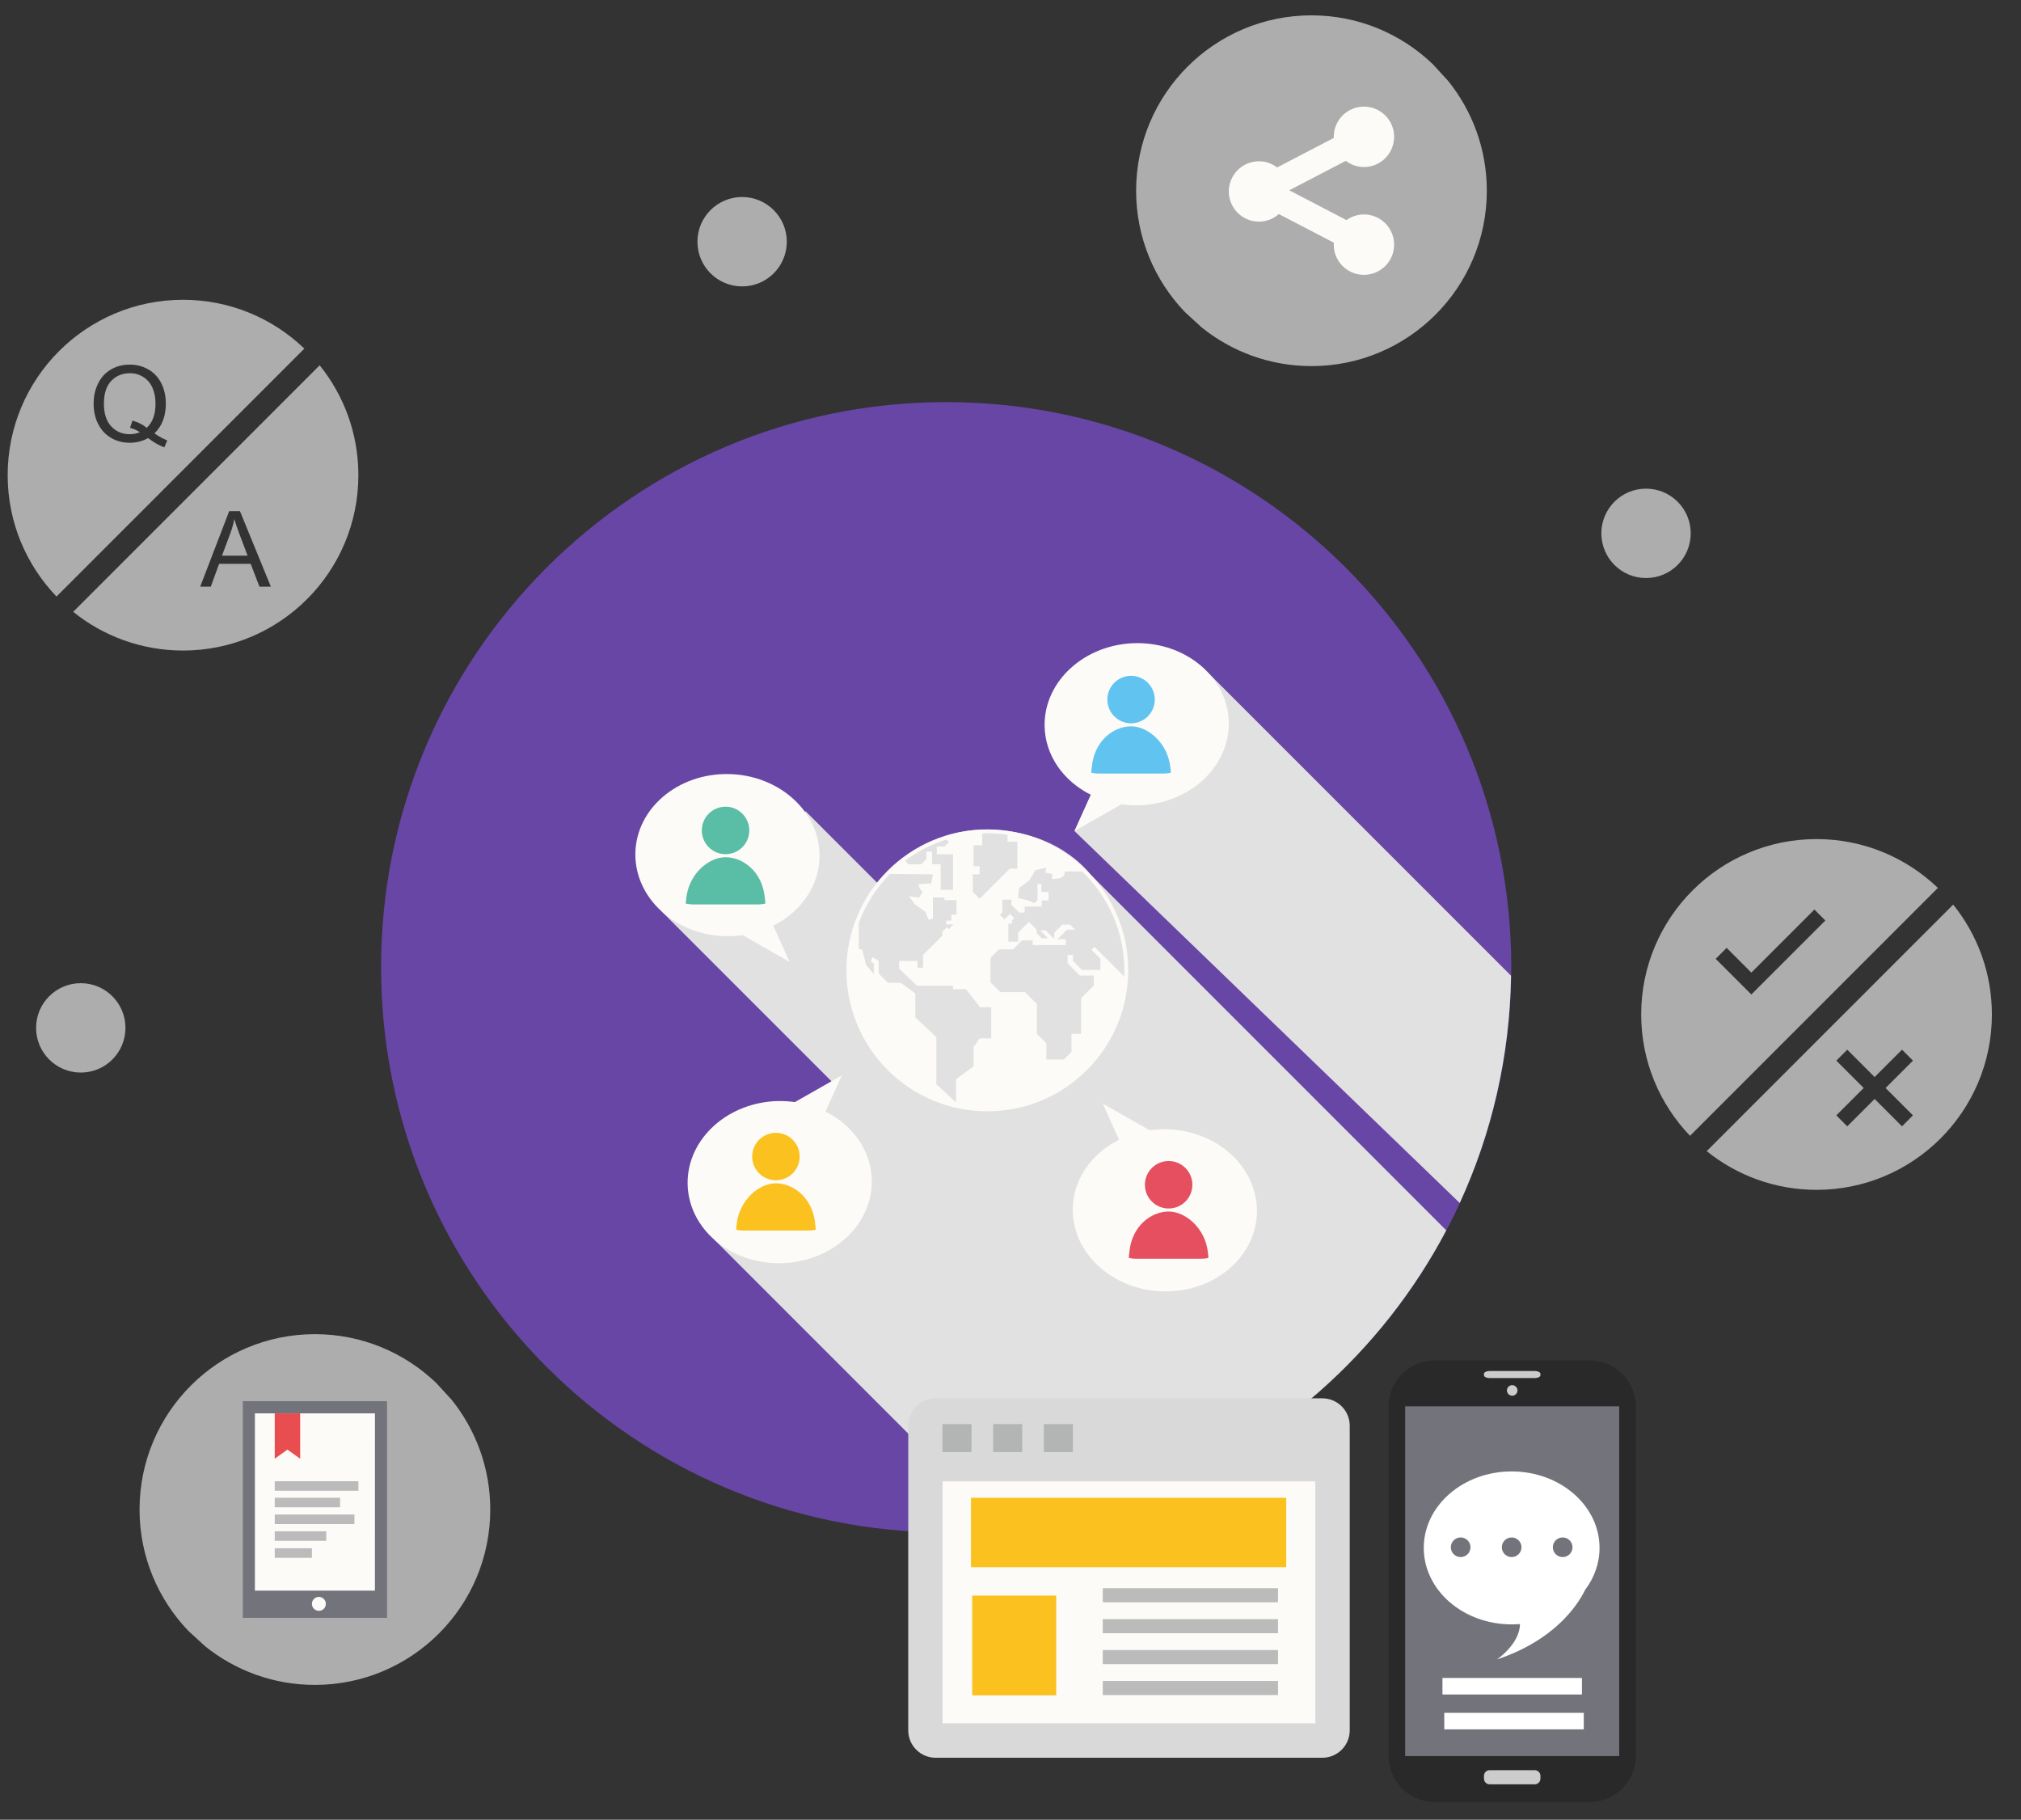 <?xml version="1.0" encoding="utf-8"?>
<!-- Generator: Adobe Illustrator 17.0.0, SVG Export Plug-In . SVG Version: 6.00 Build 0)  -->
<!DOCTYPE svg PUBLIC "-//W3C//DTD SVG 1.1//EN" "http://www.w3.org/Graphics/SVG/1.1/DTD/svg11.dtd">
<svg version="1.1" id="图层_1" xmlns="http://www.w3.org/2000/svg" xmlns:xlink="http://www.w3.org/1999/xlink" x="0px" y="0px"
	 width="263.349px" height="237.082px" viewBox="0 0 263.349 237.082" enable-background="new 0 0 263.349 237.082"
	 xml:space="preserve">
<rect x="0" y="0" width="263.349" height="237.082" fill="#333333" stroke="none"/>
<g>
	<path id="color_34_" fill="#6746A6" d="M49.656,126.019c0,40.67,32.968,73.636,73.631,73.636c40.668,0,73.64-32.967,73.64-73.636
		c0-40.662-32.972-73.631-73.64-73.631C82.623,52.389,49.656,85.358,49.656,126.019z"/>
	<path fill="#E1E1E1" d="M196.898,127.125l0-0.001l-39.364-39.365l-15.387,15.792l-2.133,4.722l50.199,48.459
		C194.366,147.697,196.742,137.683,196.898,127.125z"/>
	<path fill="#E1E1E1" d="M142.021,113.859c0,0-4.251-5.931-13.905-5.767c-8.59,0.146-13.826,6.912-13.826,6.912l-9.312-9.309
		L86.24,118.765l22.105,22.107l-15.343,20.558l37.841,37.842c0.001,0,0.002,0,0.003,0l18.187-4.253
		c17.015-6.352,31.041-18.815,39.426-34.721L142.021,113.859z"/>
	<g id="_x32_9_1_">
		<g>
			<path id="icon_1_" fill="#FDFBF7" d="M128.655,108.057c-10.142,0-18.362,8.224-18.362,18.368c0,10.141,8.22,18.362,18.362,18.362
				c10.141,0,18.36-8.221,18.36-18.362C147.015,116.281,138.796,108.057,128.655,108.057z M126.761,113.924h0.894v-1.064h-0.614
				h-0.171v-2.732h1.118v-1.399l0.065-0.146c0.199-0.011,0.4-0.019,0.604-0.019c0.894,0,1.768,0.065,2.624,0.195v0.918h1.284v1.453
				v2.033h-0.976l-0.841,0.842l-2.034,2.038l-1.057,1.061l-0.894-0.896V113.924z M123.332,109.377l0.329,0.329l-0.59,0.586h-1.003
				v1.004h1.397h0.721v4.633h-1.614v-3.348h-1.119v-1.623h-0.725v0.945l-0.695,0.705h-1.644l-0.456-0.456
				C119.539,110.937,121.361,109.992,123.332,109.377z M129.158,135.294h-1.503l-0.786,1.123v2.506l-2.288,1.679v3.013l-2.569-2.341
				v-6.145l-2.738-2.568v-3.121l-1.89-1.399h-1.677l-1.204-1.204v-1.642l-0.803-0.502l-0.231,0.616l0.396,0.219v1.401l-1.004-1.231
				l-0.501-1.955l-0.448-0.111v-3.415c0.892-2.4,2.288-4.563,4.063-6.353l5.592,0.059l-0.223,1.172l-1.675,0.108l0.167,0.556
				l0.391,0.448l-0.452,0.726l-1.334-0.165l0.784,1.061l1.335,0.945l0.448,1.064l0.558-0.167v-2.738h1.505v0.338h1.567v1.898h-0.671
				v0.778h-0.669v0.502h0.945l-0.613,0.616l-0.25-0.251l-0.588,0.583v0.5l-0.528,0.537l-0.668,0.67l-0.784,0.78l-0.526,0.529v1.674
				h-0.733v-0.891h-2.396v1.01l2.348,2.23h4.683v0.446h1.677l1.844,2.344h1.45V135.294z M143.389,124.912v1.458h-2.399l-1.176-1.174
				v-0.783h-0.695v1.091l1.589,1.593h1.817v1.309l-1.65,1.647v2.4v2.233h-1.254v2.371l-0.975,0.975h-2.296v-2.109l-1.242-1.237
				v-3.888l-1.54-1.542h-3.226l-1.268-1.269v-3.213l1.085-1.085h1.844l1.17-1.172h0.616h0.784v0.613h4.296v-0.753h-1.087
				l0.641-0.637l0.616-0.618h1.053l-0.664-0.661h-0.999l-1.053,1.05v0.823l-1.126-1.126h-0.703l1.031,1.031h-0.833l-0.672-0.672
				v-0.448l-1.004-1.004l-0.753,0.756l-0.645,0.64v1.172h-1.278v-0.556v-1.785h0.468v-0.421l0.308-0.305l-0.553-0.559l-0.73,0.724
				l-0.582-0.589l0.309-0.305v-0.554v-1.12h1.169v0.67l1.003,1.004h0.728v-0.783h2.234v-0.783h0.89v-1.112h-0.945v-1.061h-0.502
				v2.125l-0.394,0.391l-0.782-0.343l-1.342-0.329l0.113-1.282l1.34-1.004l0.783-1.339l1.45-0.335l-0.166,0.667l0.945,0.167
				l-0.053,0.67l1.06-0.113l0.503-0.335l0.111-0.554h2.238c3.393,3.248,5.516,7.83,5.516,12.892c0,0.275-0.007,0.537-0.02,0.81
				l-3.883-3.883l-0.394,0.391L143.389,124.912z"/>
		</g>
		<g>
			<path fill="#FDFBF7" d="M147.994,83.792c-6.624,0.108-11.943,4.922-11.877,10.754c0.047,3.883,2.469,7.228,6.03,9.004
				l-2.133,4.722l6.122-3.488c0.686,0.097,1.388,0.148,2.102,0.14c6.631-0.105,11.942-4.922,11.879-10.759
				C160.046,88.328,154.622,83.689,147.994,83.792z"/>
			<g>
				<circle fill="#61C4F0" cx="147.386" cy="91.143" r="3.093"/>
				<path fill="#61C4F0" d="M152.561,100.675c-0.001,0-0.001,0.003-0.001,0.005c-0.007,0-0.015,0-0.022,0
					c-0.278,0.062-0.56,0.1-0.856,0.1h-8.589c-0.298,0-0.579-0.038-0.859-0.1c-0.005,0-0.018,0-0.023-0.003v-0.006
					c-0.001-0.011-0.009-0.027-0.009-0.04c0-0.257,0.046-0.483,0.069-0.726c0.331-3.459,2.898-5.278,5.115-5.278
					c2.2,0,4.749,2.163,5.107,5.278c0.03,0.243,0.073,0.475,0.073,0.726C152.566,100.645,152.561,100.661,152.561,100.675z"/>
			</g>
		</g>
		<g>
			<path fill="#FDFBF7" d="M151.666,168.252c-6.626-0.108-11.942-4.922-11.876-10.757c0.047-3.88,2.468-7.225,6.029-9.002
				l-2.133-4.722l6.122,3.486c0.687-0.095,1.388-0.146,2.103-0.138c6.631,0.105,11.942,4.919,11.877,10.759
				C163.718,163.714,158.295,168.355,151.666,168.252z"/>
			<g>
				<circle fill="#E64F5F" cx="152.281" cy="154.357" r="3.093"/>
				<path fill="#E64F5F" d="M157.457,163.889c0,0,0,0.003,0,0.005c-0.008,0-0.016,0-0.022,0c-0.277,0.062-0.563,0.1-0.856,0.1
					h-8.591c-0.296,0-0.579-0.038-0.859-0.1c-0.007,0-0.015,0-0.023-0.003v-0.005c-0.001-0.011-0.007-0.027-0.007-0.041
					c0-0.259,0.045-0.483,0.066-0.729c0.329-3.456,2.901-5.273,5.115-5.273c2.202,0,4.751,2.16,5.111,5.276
					c0.027,0.243,0.069,0.475,0.069,0.726C157.461,163.859,157.457,163.876,157.457,163.889z"/>
			</g>
		</g>
		<g>
			<path fill="#FDFBF7" d="M101.724,164.578c6.623-0.105,11.942-4.919,11.876-10.754c-0.047-3.88-2.468-7.225-6.029-9.004
				l2.133-4.72l-6.122,3.486c-0.686-0.094-1.387-0.146-2.103-0.138c-6.63,0.105-11.942,4.922-11.879,10.759
				C89.672,160.042,95.096,164.683,101.724,164.578z"/>
			<g>
				<path fill="#FAC11F" d="M104.2,150.686c0,1.704-1.382,3.089-3.093,3.089c-1.709,0-3.094-1.385-3.094-3.089
					c0-1.709,1.385-3.097,3.094-3.097C102.818,147.589,104.2,148.977,104.2,150.686z"/>
				<path fill="#FAC11F" d="M95.929,160.171c0-0.248,0.042-0.481,0.072-0.724c0.358-3.118,2.905-5.278,5.107-5.278
					c2.215,0,4.787,1.82,5.116,5.276c0.022,0.246,0.066,0.47,0.066,0.729c0,0.014-0.005,0.03-0.007,0.04v0.005
					c-0.007,0-0.018,0-0.022,0c-0.281,0.065-0.564,0.103-0.86,0.103h-8.59c-0.294,0-0.58-0.038-0.857-0.103c-0.005,0-0.012,0-0.02,0
					c0,0,0-0.003-0.001-0.003C95.933,160.204,95.929,160.188,95.929,160.171z"/>
			</g>
		</g>
		<g>
			<path fill="#FDFBF7" d="M94.914,100.848c6.626,0.103,11.943,4.919,11.877,10.751c-0.049,3.88-2.469,7.225-6.03,9.004l2.134,4.722
				l-6.124-3.488c-0.687,0.095-1.388,0.148-2.103,0.138c-6.63-0.105-11.942-4.919-11.877-10.757
				C82.863,105.381,88.285,100.742,94.914,100.848z"/>
			<g>
				<circle fill="#5ABDA6" cx="94.543" cy="108.194" r="3.094"/>
				<path fill="#5ABDA6" d="M89.363,117.682c0-0.248,0.042-0.483,0.072-0.724c0.356-3.116,2.906-5.276,5.108-5.276
					c2.215,0,4.787,1.814,5.116,5.273c0.023,0.243,0.066,0.47,0.066,0.729c0,0.014-0.008,0.03-0.008,0.041v0.005
					c-0.007,0.003-0.015,0.003-0.023,0.003c-0.277,0.059-0.562,0.1-0.859,0.1h-8.59c-0.293,0-0.579-0.041-0.856-0.1
					c-0.005,0-0.016,0-0.02,0c0-0.003,0-0.008-0.001-0.008C89.368,117.714,89.363,117.698,89.363,117.682z"/>
			</g>
		</g>
	</g>
</g>
<g id="_x33__1_">
	<g>
		<path fill="#D9D9D9" d="M118.35,185.75v39.69c0,1.97,1.596,3.568,3.567,3.568h50.394c1.967,0,3.567-1.598,3.567-3.568v-39.69
			c0-1.97-1.599-3.567-3.567-3.567h-50.394C119.946,182.183,118.35,183.78,118.35,185.75z"/>
	</g>
	<g>
		<rect x="122.808" y="192.989" fill="#B3B4B4" width="48.609" height="31.561"/>
	</g>
	<g>
		<g>
			<rect x="129.413" y="185.538" fill="#B3B4B4" width="3.787" height="3.646"/>
		</g>
		<g>
			<rect x="136.022" y="185.538" fill="#B3B4B4" width="3.783" height="3.646"/>
		</g>
		<g>
			<rect x="122.808" y="185.538" fill="#B3B4B4" width="3.783" height="3.646"/>
		</g>
	</g>
	<g>
		<rect x="122.808" y="192.989" fill="#FDFBF7" width="48.609" height="31.561"/>
	</g>
	<g>
		<rect x="126.523" y="195.138" fill="#FAC11F" width="41.081" height="9.042"/>
		<rect x="126.685" y="207.879" fill="#FAC11F" width="10.945" height="13.004"/>
	</g>
	<g>
		<polyline fill="#BBBBBB" points="143.698,206.918 143.698,208.755 166.534,208.755 166.534,206.918 		"/>
		<rect x="143.698" y="214.975" fill="#BBBBBB" width="22.836" height="1.838"/>
		<rect x="143.698" y="210.947" fill="#BBBBBB" width="22.836" height="1.837"/>
		<rect x="143.698" y="219.005" fill="#BBBBBB" width="22.836" height="1.838"/>
	</g>
</g>
<g>
	<path fill="#ADADAD" d="M236.708,109.32c-12.62,0-22.85,10.23-22.85,22.849c0,6.137,2.425,11.706,6.362,15.811l32.298-32.298
		C248.413,111.744,242.845,109.32,236.708,109.32z M223.564,124.922l1.427-1.426l3.221,3.22l8.214-8.214l1.427,1.427l-9.644,9.638
		L223.564,124.922z"/>
	<path fill="#ADADAD" d="M254.513,117.856l-32.119,32.12c3.917,3.153,8.893,5.043,14.313,5.043c12.62,0,22.85-10.23,22.85-22.849
		C259.557,126.749,257.666,121.774,254.513,117.856z M249.27,145.318l-1.427,1.427l-3.567-3.567l-3.566,3.567l-1.426-1.427
		l3.566-3.567l-3.566-3.567l1.426-1.426l3.566,3.567l3.567-3.567l1.427,1.426l-3.567,3.567L249.27,145.318z"/>
</g>
<g>
	<g id="_x31_9_1_">
		<g>
			<path fill="#292929" d="M207.173,177.241h-20.248c-3.294,0-5.987,2.693-5.987,5.982v45.564c0,3.291,2.692,5.982,5.987,5.982
				h20.248c3.292,0,5.983-2.691,5.983-5.982v-45.564C213.156,179.935,210.466,177.241,207.173,177.241z"/>
			<path fill="#CCCCCC" d="M193.369,178.991c0-0.203,0.33-0.369,0.734-0.369h5.889c0.405,0,0.736,0.166,0.736,0.369v0.185
				c0,0.202-0.332,0.367-0.736,0.367h-5.889c-0.405,0-0.734-0.165-0.734-0.367V178.991z"/>
			<circle fill="#CCCCCC" cx="197.05" cy="181.155" r="0.688"/>
			<path fill="#CCCCCC" d="M200.728,231.732c0,0.406-0.332,0.737-0.736,0.737h-5.889c-0.405,0-0.734-0.332-0.734-0.737v-0.368
				c0-0.404,0.33-0.736,0.734-0.736h5.889c0.405,0,0.736,0.333,0.736,0.736V231.732z"/>
		</g>
		<rect x="183.102" y="183.223" fill="#73747B" width="27.891" height="45.564"/>
	</g>
	<path fill="#FFFFFF" d="M196.979,191.705c-6.325,0-11.453,4.463-11.453,9.965c0,5.503,5.128,9.963,11.453,9.963
		c0.365,0,0.727-0.014,1.084-0.045c-0.018,2.598-3.005,4.619-3.005,4.619c7.469-2.506,10.46-6.962,11.502-9.084
		c1.181-1.565,1.871-3.438,1.871-5.454C208.432,196.168,203.303,191.705,196.979,191.705z M190.333,202.866
		c-0.707,0-1.28-0.573-1.28-1.28c0-0.707,0.573-1.28,1.28-1.28s1.28,0.573,1.28,1.28
		C191.613,202.293,191.04,202.866,190.333,202.866z M196.979,202.866c-0.707,0-1.28-0.573-1.28-1.28c0-0.707,0.573-1.28,1.28-1.28
		c0.707,0,1.28,0.573,1.28,1.28C198.259,202.293,197.686,202.866,196.979,202.866z M203.625,202.866c-0.707,0-1.28-0.573-1.28-1.28
		c0-0.707,0.573-1.28,1.28-1.28c0.707,0,1.28,0.573,1.28,1.28C204.905,202.293,204.332,202.866,203.625,202.866z"/>
	<rect x="187.96" y="218.614" fill="#FFFFFF" width="18.176" height="2.152"/>
	<rect x="188.199" y="223.158" fill="#FFFFFF" width="18.176" height="2.152"/>
</g>
<g>
	<path fill="#ADADAD" d="M23.85,39.058C11.23,39.058,1,49.287,1,61.907c0,6.137,2.425,11.706,6.362,15.811L39.66,45.419
		C35.555,41.482,29.987,39.058,23.85,39.058z M21.414,58.283c-0.707-0.255-1.411-0.658-2.114-1.208
		c-0.73,0.407-1.535,0.611-2.416,0.611c-0.891,0-1.698-0.215-2.423-0.644c-0.725-0.43-1.283-1.034-1.675-1.812
		c-0.391-0.779-0.587-1.656-0.587-2.631c0-0.971,0.197-1.854,0.591-2.651c0.394-0.797,0.954-1.403,1.682-1.819
		c0.727-0.416,1.54-0.624,2.439-0.624c0.908,0,1.727,0.216,2.456,0.648c0.73,0.431,1.285,1.035,1.668,1.812
		c0.382,0.776,0.573,1.652,0.573,2.627c0,0.81-0.123,1.538-0.369,2.184c-0.246,0.647-0.617,1.21-1.114,1.688
		c0.604,0.416,1.161,0.72,1.671,0.913L21.414,58.283z"/>
	<path fill="#ADADAD" d="M19.859,50.504c-0.27-0.595-0.666-1.058-1.187-1.385c-0.522-0.33-1.106-0.494-1.756-0.494
		c-0.971,0-1.777,0.333-2.416,0.996c-0.64,0.665-0.96,1.657-0.96,2.977c0,1.28,0.316,2.262,0.949,2.946
		c0.634,0.685,1.442,1.027,2.427,1.027c0.465,0,0.904-0.087,1.315-0.262c-0.407-0.264-0.837-0.452-1.289-0.564l0.315-0.946
		c0.752,0.21,1.371,0.524,1.859,0.94c0.765-0.698,1.148-1.747,1.148-3.148C20.266,51.794,20.131,51.099,19.859,50.504z"/>
	<path fill="#ADADAD" d="M30.536,67.631c-0.126,0.631-0.302,1.257-0.53,1.879l-1.081,2.886h3.336l-1.027-2.725
		C30.921,68.844,30.689,68.163,30.536,67.631z"/>
	<path fill="#ADADAD" d="M41.655,47.593L9.536,79.713c3.917,3.153,8.894,5.043,14.313,5.043c12.62,0,22.85-10.23,22.85-22.849
		C46.699,56.487,44.808,51.511,41.655,47.593z M33.812,76.436l-1.148-2.98H28.55l-1.081,2.98h-1.383l3.779-9.839h1.403l4.027,9.839
		H33.812z"/>
</g>
<g>
	<path fill="#ADADAD" d="M188.699,10.536l-1.995-2.174C182.599,4.424,177.031,2,170.893,2c-12.62,0-22.85,10.23-22.85,22.849
		c0,6.137,2.425,11.706,6.362,15.811l2.174,1.995c3.917,3.153,8.894,5.043,14.313,5.043c12.62,0,22.85-10.23,22.85-22.849
		C193.743,19.429,191.852,14.454,188.699,10.536z"/>
	<g id="_x33_2_1_">
		<path id="color_6_" fill="#FDFBF7" d="M177.729,27.939c-0.85,0-1.633,0.277-2.275,0.736l-7.457-3.883l7.373-3.837
			c0.66,0.497,1.471,0.805,2.359,0.805c2.174,0,3.934-1.762,3.934-3.933c0-2.172-1.76-3.935-3.934-3.935
			c-2.173,0-3.933,1.763-3.933,3.935c0,0.046,0.013,0.091,0.014,0.14l-7.394,3.849c-0.658-0.5-1.469-0.805-2.359-0.805
			c-2.174,0-3.935,1.761-3.935,3.933s1.76,3.932,3.935,3.932c0.993,0,1.89-0.382,2.583-0.987l7.181,3.739
			c-0.005,0.082-0.025,0.161-0.025,0.246c0,2.172,1.76,3.934,3.933,3.934c2.174,0,3.934-1.762,3.934-3.934
			C181.664,29.701,179.903,27.939,177.729,27.939z"/>
	</g>
</g>
<g>
	<g>
		<path fill="#ADADAD" d="M58.84,182.357l-1.995-2.174c-4.105-3.938-9.673-6.362-15.811-6.362c-12.62,0-22.85,10.23-22.85,22.849
			c0,6.137,2.425,11.706,6.362,15.811l2.174,1.995c3.917,3.153,8.894,5.043,14.313,5.043c12.62,0,22.85-10.23,22.85-22.849
			C63.883,191.251,61.993,186.275,58.84,182.357z"/>
		<g>
			<polygon fill="#FDFBF7" points="31.62,182.55 31.62,189.379 31.62,194.596 31.62,205.476 31.62,207.199 31.62,210.792 
				50.447,210.792 50.447,182.55 			"/>
			<g>
				<rect x="35.8" y="192.982" fill="#BBBBBB" width="10.905" height="1.241"/>
				<rect x="35.8" y="195.137" fill="#BBBBBB" width="8.515" height="1.24"/>
				<rect x="35.8" y="197.321" fill="#BBBBBB" width="10.384" height="1.244"/>
				<rect x="35.8" y="199.507" fill="#BBBBBB" width="6.709" height="1.242"/>
				<rect x="35.8" y="201.715" fill="#BBBBBB" width="4.842" height="1.242"/>
			</g>
		</g>
	</g>
	<g>
		<circle fill="none" cx="41.553" cy="208.961" r="0.908"/>
		<polygon fill="none" points="40.496,185.525 39.113,184.143 39.113,190.054 37.455,188.86 35.8,190.054 35.8,184.143 
			34.371,185.597 35.8,184.143 33.214,184.143 33.214,207.238 48.856,207.238 48.858,184.143 39.113,184.143 		"/>
		<polygon fill="#E84D50" points="37.455,188.86 39.113,190.054 39.113,184.143 35.8,184.143 35.8,190.054 		"/>
		<path fill="#73747B" d="M31.62,182.55v6.829v5.218v10.879v1.723v3.594h18.827V182.55H31.62z M41.553,209.869
			c-0.502,0-0.909-0.409-0.909-0.91c0-0.5,0.406-0.906,0.909-0.906c0.499,0,0.905,0.407,0.905,0.906
			C42.458,209.46,42.053,209.869,41.553,209.869z M48.856,207.238H33.214v-23.095H35.8h3.314h9.745L48.856,207.238z"/>
	</g>
</g>
<circle fill="#ADADAD" cx="10.526" cy="133.917" r="5.823"/>
<circle fill="#ADADAD" cx="96.703" cy="31.491" r="5.823"/>
<circle fill="#ADADAD" cx="214.489" cy="69.487" r="5.823"/>
</svg>
